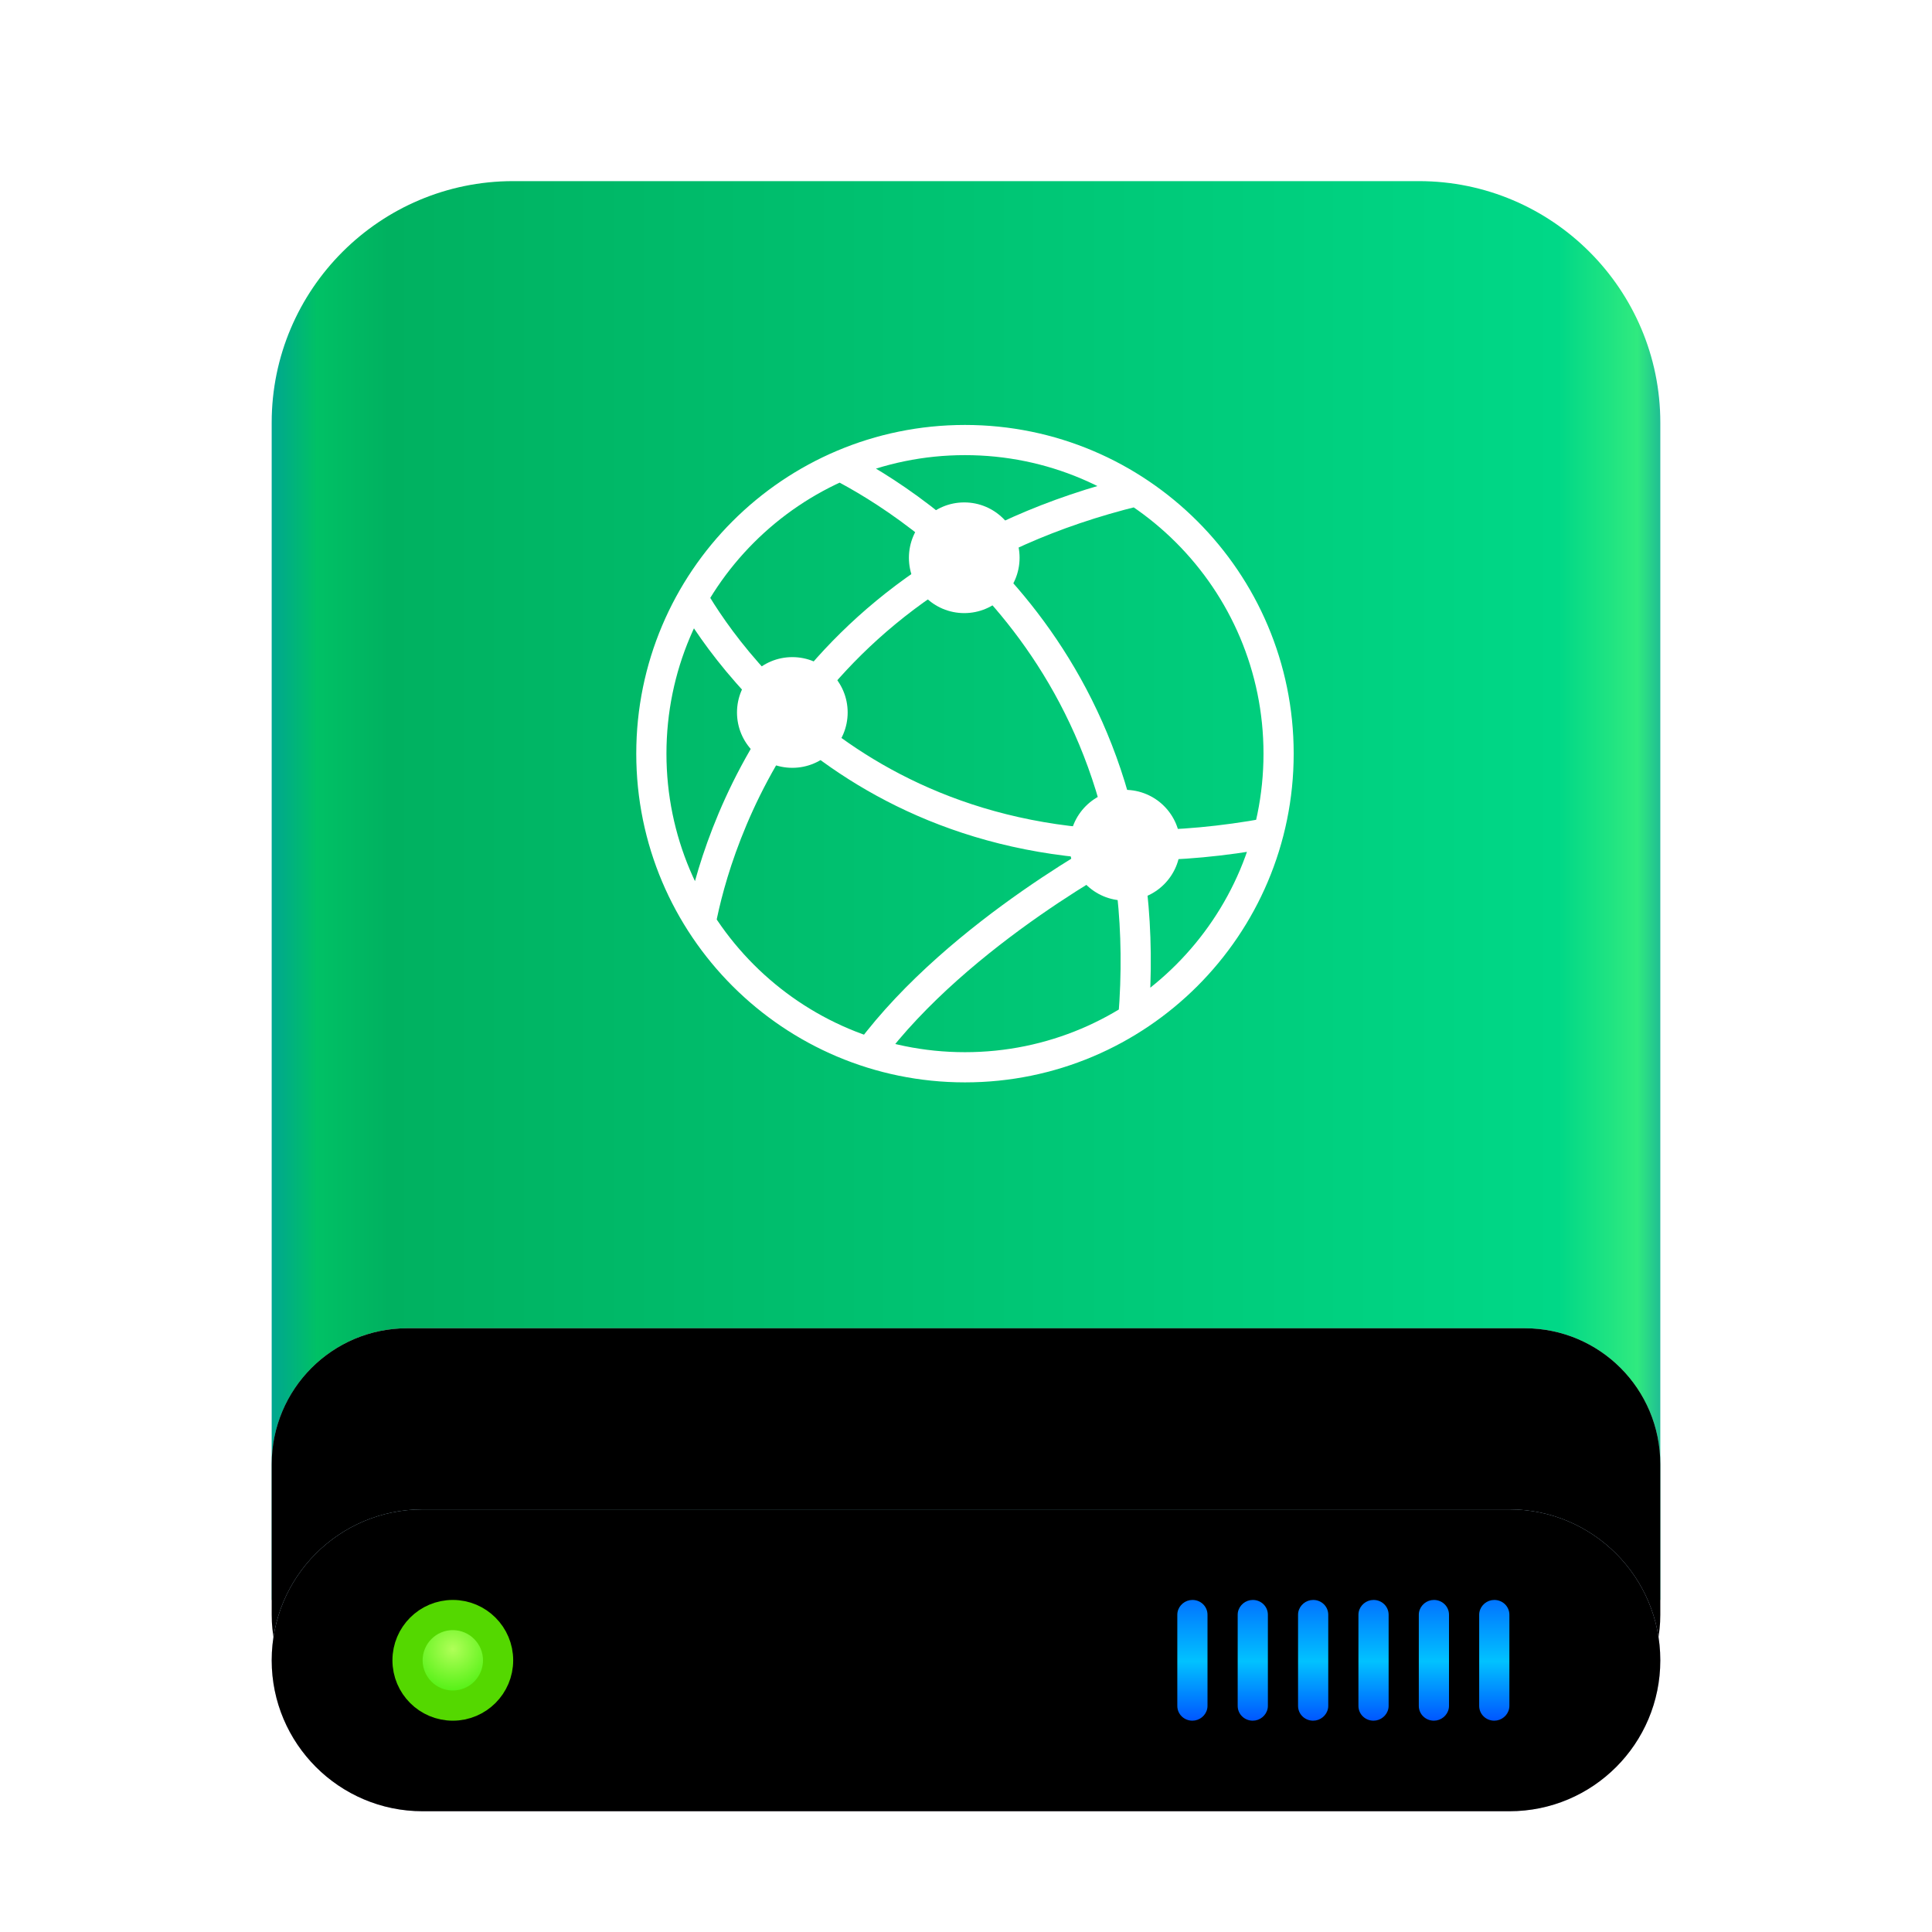 <svg xmlns="http://www.w3.org/2000/svg" xmlns:xlink="http://www.w3.org/1999/xlink" width="64" height="64" viewBox="0 0 64 64">
  <defs>
    <filter id="drive-network-64px-a" width="134.8%" height="129.6%" x="-17.4%" y="-14.8%" filterUnits="objectBoundingBox">
      <feOffset dy="1" in="SourceAlpha" result="shadowOffsetOuter1"/>
      <feGaussianBlur in="shadowOffsetOuter1" result="shadowBlurOuter1" stdDeviation="1.5"/>
      <feComposite in="shadowBlurOuter1" in2="SourceAlpha" operator="out" result="shadowBlurOuter1"/>
      <feColorMatrix in="shadowBlurOuter1" result="shadowMatrixOuter1" values="0 0 0 0 0   0 0 0 0 0   0 0 0 0 0  0 0 0 0.2 0"/>
      <feMerge>
        <feMergeNode in="shadowMatrixOuter1"/>
        <feMergeNode in="SourceGraphic"/>
      </feMerge>
    </filter>
    <linearGradient id="drive-network-64px-b" x1="102.549%" x2="-2.652%" y1="57.682%" y2="57.682%">
      <stop offset="0%" stop-color="#0067BC"/>
      <stop offset="4.571%" stop-color="#30EA7F"/>
      <stop offset="9.931%" stop-color="#00D887"/>
      <stop offset="88.945%" stop-color="#00B160"/>
      <stop offset="93.793%" stop-color="#00C165"/>
      <stop offset="100%" stop-color="#008CBD"/>
    </linearGradient>
    <linearGradient id="drive-network-64px-c" x1="100%" x2="0%" y1="56.43%" y2="56.43%">
      <stop offset="0%" stop-color="#FFF" stop-opacity=".5"/>
      <stop offset="9.936%" stop-color="#FFF" stop-opacity=".9"/>
      <stop offset="52.356%" stop-color="#FFF" stop-opacity=".7"/>
      <stop offset="87.648%" stop-color="#FFF" stop-opacity=".9"/>
      <stop offset="100%" stop-color="#FFF" stop-opacity=".5"/>
    </linearGradient>
    <path id="drive-network-64px-d" d="M1.8905378e-09,42.507 C1.5811549e-09,40.018 2.006,38 4.494,38 L41.506,38 C43.988,38 46,40.006 46,42.507 L46,47.493 C46,49.982 43.994,52 41.506,52 L4.494,52 C2.012,52 2.82121756e-09,49.994 2.51035771e-09,47.493 L1.8905378e-09,42.507 Z"/>
    <filter id="drive-network-64px-e" width="102.2%" height="107.1%" x="-1.1%" y="-3.6%" filterUnits="objectBoundingBox">
      <feMorphology in="SourceAlpha" radius="1" result="shadowSpreadInner1"/>
      <feOffset in="shadowSpreadInner1" result="shadowOffsetInner1"/>
      <feComposite in="shadowOffsetInner1" in2="SourceAlpha" k2="-1" k3="1" operator="arithmetic" result="shadowInnerInner1"/>
      <feColorMatrix in="shadowInnerInner1" values="0 0 0 0 1   0 0 0 0 1   0 0 0 0 1  0 0 0 0.5 0"/>
    </filter>
    <radialGradient id="drive-network-64px-f" cx="48.239%" cy="19.103%" r="78.654%" fx="48.239%" fy="19.103%" gradientTransform="matrix(0 1 -.778 0 .631 -.291)">
      <stop offset="0%" stop-color="#7CFFFE"/>
      <stop offset="100%" stop-color="#D6CDE6"/>
    </radialGradient>
    <path id="drive-network-64px-g" d="M-1.06570042e-09,49 C-1.06570042e-09,46.239 2.234,44 4.999,44 L41.001,44 C43.762,44 46,46.244 46,49 L46,49 C46,51.761 43.766,54 41.001,54 L4.999,54 C2.238,54 -1.06570042e-09,51.756 -1.06570042e-09,49 L-1.06570042e-09,49 Z"/>
    <filter id="drive-network-64px-h" width="102.2%" height="110%" x="-1.1%" y="-5%" filterUnits="objectBoundingBox">
      <feMorphology in="SourceAlpha" radius="1" result="shadowSpreadInner1"/>
      <feOffset in="shadowSpreadInner1" result="shadowOffsetInner1"/>
      <feComposite in="shadowOffsetInner1" in2="SourceAlpha" k2="-1" k3="1" operator="arithmetic" result="shadowInnerInner1"/>
      <feColorMatrix in="shadowInnerInner1" values="0 0 0 0 0   0 0 0 0 0.239   0 0 0 0 0.612  0 0 0 0.2 0"/>
    </filter>
    <linearGradient id="drive-network-64px-i" x1="50%" x2="50%" y1="0%" y2="100%">
      <stop offset="0%" stop-color="#0174FF"/>
      <stop offset="50.85%" stop-color="#01C2FF"/>
      <stop offset="100%" stop-color="#0056FF"/>
    </linearGradient>
    <radialGradient id="drive-network-64px-j" cx="50%" cy="37.643%" r="62.357%" fx="50%" fy="37.643%">
      <stop offset="0%" stop-color="#B0FF58"/>
      <stop offset="100%" stop-color="#37EC00"/>
    </radialGradient>
  </defs>
  <g fill="none" fill-rule="evenodd">
    <g filter="url(#drive-network-64px-a)" transform="translate(9 5)">
      <path fill="url(#drive-network-64px-b)" d="M-3.48450158e-10,8 C-3.48450158e-10,3.582 3.59,4.06657819e-10 7.999,4.06657819e-10 L38.001,4.06657819e-10 C42.419,4.06657819e-10 46,3.591 46,8 L46,47 L-3.48450158e-10,47 L-3.48450158e-10,8 Z"/>
      <use fill="url(#drive-network-64px-c)" xlink:href="#drive-network-64px-d"/>
      <use fill="#000" filter="url(#drive-network-64px-e)" xlink:href="#drive-network-64px-d"/>
      <use fill="url(#drive-network-64px-f)" xlink:href="#drive-network-64px-g"/>
      <use fill="#000" filter="url(#drive-network-64px-h)" xlink:href="#drive-network-64px-g"/>
      <path fill="url(#drive-network-64px-i)" d="M30.5,47 C30.776,47 31,47.215 31,47.49 L31,50.51 C31,50.75 30.817,50.951 30.588,50.992 L30.5,51 C30.224,51 30,50.785 30,50.51 L30,47.49 C30,47.25 30.183,47.049 30.412,47.008 L30.5,47 Z M32.5,47 C32.776,47 33,47.215 33,47.49 L33,50.51 C33,50.75 32.817,50.951 32.588,50.992 L32.5,51 C32.224,51 32,50.785 32,50.51 L32,47.49 C32,47.25 32.183,47.049 32.412,47.008 L32.5,47 Z M34.5,47 C34.776,47 35,47.215 35,47.49 L35,50.51 C35,50.75 34.817,50.951 34.588,50.992 L34.5,51 C34.224,51 34,50.785 34,50.51 L34,47.49 C34,47.25 34.183,47.049 34.412,47.008 L34.5,47 Z M36.5,47 C36.776,47 37,47.215 37,47.49 L37,50.51 C37,50.75 36.817,50.951 36.588,50.992 L36.5,51 C36.224,51 36,50.785 36,50.51 L36,47.49 C36,47.25 36.183,47.049 36.412,47.008 L36.5,47 Z M38.5,47 C38.776,47 39,47.215 39,47.49 L39,50.51 C39,50.75 38.817,50.951 38.588,50.992 L38.5,51 C38.224,51 38,50.785 38,50.51 L38,47.49 C38,47.25 38.183,47.049 38.412,47.008 L38.5,47 Z M40.5,47 C40.776,47 41,47.215 41,47.49 L41,50.51 C41,50.75 40.817,50.951 40.588,50.992 L40.5,51 C40.224,51 40,50.785 40,50.51 L40,47.49 C40,47.25 40.183,47.049 40.412,47.008 L40.5,47 Z"/>
      <path fill="url(#drive-network-64px-j)" stroke="#54D800" d="M6,50.5 C6.828,50.5 7.5,49.828 7.5,49 C7.5,48.172 6.828,47.5 6,47.5 C5.172,47.5 4.5,48.172 4.5,49 C4.5,49.828 5.172,50.5 6,50.5 Z"/>
    </g>
    <g transform="translate(21 14)">
      <path stroke="#FFF" d="M21.355 10.966C21.355 16.703 16.703 21.355 10.966 21.355 5.229 21.355.577 16.703.577 10.966.577 5.229 5.229.577 10.966.577 16.703.577 21.355 5.229 21.355 10.966L21.355 10.966zM21.018 13.594C8.765 15.845 3.265 8.068 1.945 5.805M2.212 16.56C2.715 13.928 5.236 5.057 16.648 2.269M16.544 19.731C17.507 7.849 9.289 2.699 6.834 1.434M16.265 13.992C16.265 13.992 10.795 16.842 7.801 20.862"/>
      <path fill="#FFF" d="M12.775 4.477C12.775 5.489 11.954 6.31 10.942 6.31 9.93 6.31 9.109 5.489 9.109 4.477 9.109 3.465 9.93 2.643 10.942 2.643 11.954 2.643 12.775 3.465 12.775 4.477M7.08 9.602C7.08 10.614 6.259 11.435 5.247 11.435 4.235 11.435 3.414 10.614 3.414 9.602 3.414 8.59 4.235 7.768 5.247 7.768 6.259 7.768 7.08 8.59 7.08 9.602M18.099 13.998C18.099 15.01 17.277 15.832 16.265 15.832 15.253 15.832 14.432 15.01 14.432 13.998 14.432 12.986 15.253 12.165 16.265 12.165 17.277 12.165 18.099 12.986 18.099 13.998"/>
    </g>
  </g>
</svg>
